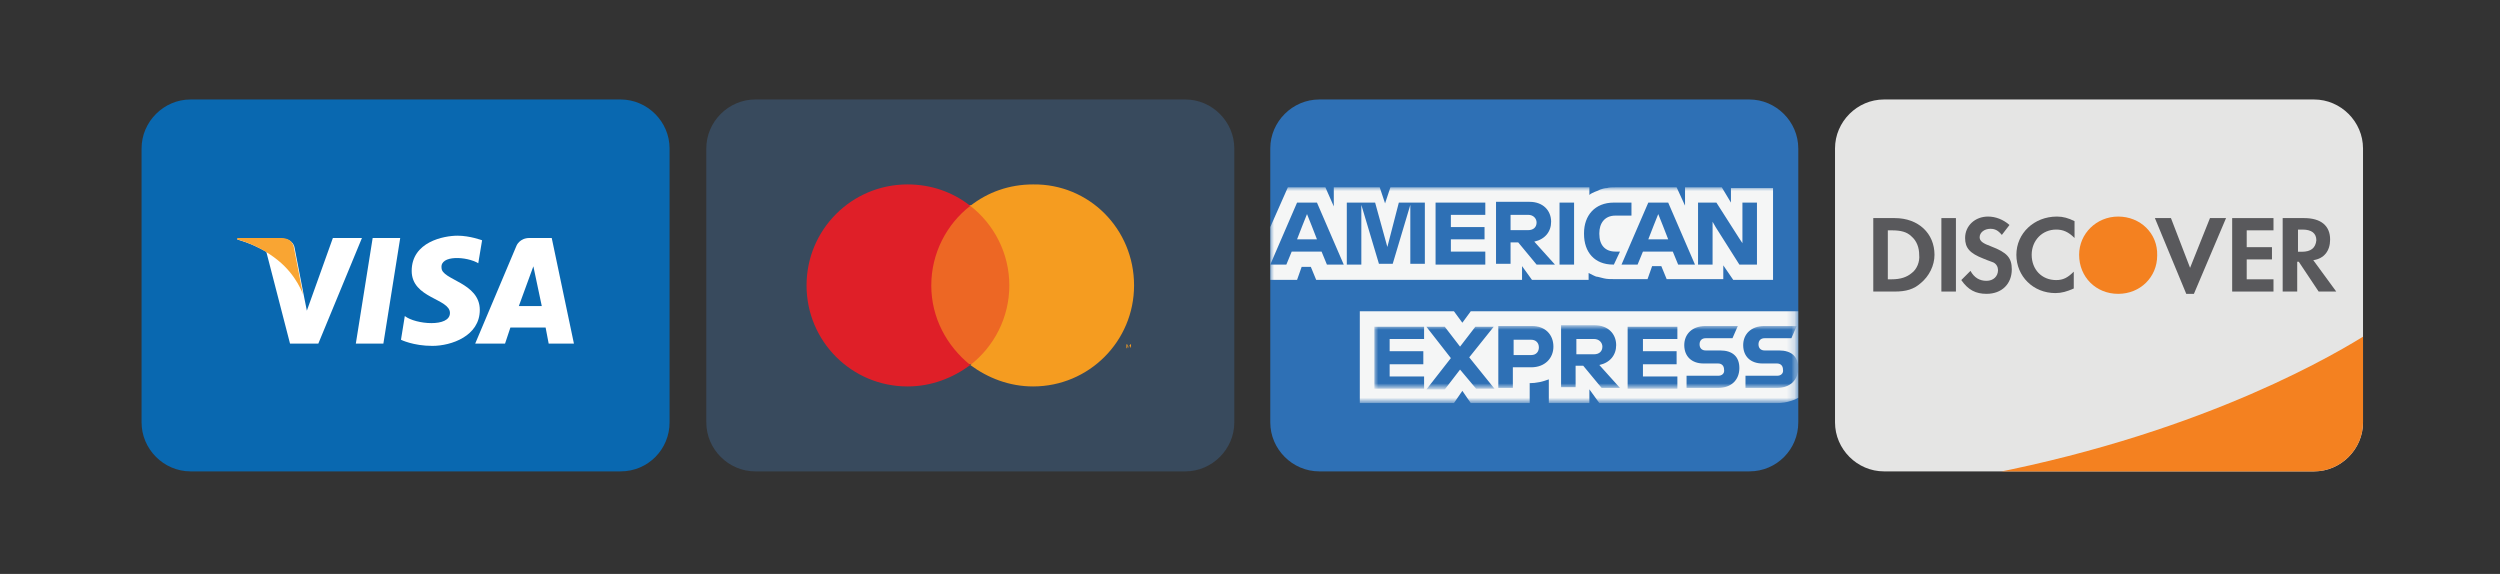 <svg version="1.0" id="Layer_1" xmlns="http://www.w3.org/2000/svg" xmlns:xlink="http://www.w3.org/1999/xlink" x="0px" y="0px"
	 viewBox="0 0 326.7 75" style="enable-background:new 0 0 326.7 75;" xml:space="preserve">
<rect x="0" y="0" width="326.7" height="75" fill="#333333" stroke="none"/>
<g>
	<g>
		<path id="XMLID_47_" style="fill:#0968B0;" d="M81.1,61.6H24.9c-3.5,0-6.4-2.9-6.4-6.4V19.4c0-3.5,2.9-6.4,6.4-6.4h56.2
			c3.5,0,6.4,2.9,6.4,6.4v35.8C87.5,58.7,84.7,61.6,81.1,61.6z"/>
		<g id="XMLID_7_">
			<g id="XMLID_9_">
				<polygon id="XMLID_19_" style="fill:#FFFFFF;" points="50.1,44.9 46.5,44.9 48.7,31.1 52.3,31.1 				"/>
				<path id="XMLID_18_" style="fill:#FFFFFF;" d="M43.5,31.1l-3.4,9.5l-0.4-2l0,0l-1.2-6.2c0,0-0.1-1.2-1.7-1.2h-5.7L31,31.3
					c0,0,1.7,0.4,3.8,1.6l3.1,12h3.7l5.7-13.8H43.5z"/>
				<path id="XMLID_11_" style="fill:#FFFFFF;" d="M71.7,44.9H75l-2.9-13.8h-2.9c-1.3,0-1.7,1-1.7,1l-5.4,12.8H66l0.7-2.1h4.6
					L71.7,44.9z M67.8,40l1.9-5.2l1.1,5.2H67.8z"/>
				<path id="XMLID_10_" style="fill:#FFFFFF;" d="M62.5,34.4l0.5-3c0,0-1.6-0.6-3.2-0.6c-1.8,0-6,0.8-6,4.6c0,3.6,5,3.6,5,5.5
					c0,1.9-4.5,1.5-5.9,0.4l-0.5,3.1c0,0,1.6,0.8,4.1,0.8c2.5,0,6.2-1.3,6.2-4.7c0-3.6-5-3.9-5-5.5C57.5,33.3,61,33.5,62.5,34.4z"/>
			</g>
			<path id="XMLID_8_" style="fill:#F9A533;" d="M39.6,38.5l-1.2-6.2c0,0-0.1-1.2-1.7-1.2h-5.7L31,31.3c0,0,2.7,0.6,5.3,2.7
				C38.8,36,39.6,38.5,39.6,38.5z"/>
		</g>
	</g>
	<g>
		<path id="XMLID_46_" style="fill:#384A5D;" d="M154.9,61.6H98.7c-3.5,0-6.4-2.9-6.4-6.4V19.4c0-3.5,2.9-6.4,6.4-6.4h56.2
			c3.5,0,6.4,2.9,6.4,6.4v35.8C161.3,58.7,158.4,61.6,154.9,61.6z"/>
		<g id="XMLID_3_">
			<rect id="XMLID_41_" x="121" y="26.8" style="fill:#ED6724;" width="11.6" height="20.8"/>
			<path id="XMLID_40_" style="fill:#DF1F28;" d="M121.7,37.3c0-4.2,2-8,5.1-10.4c-2.3-1.8-5.1-2.8-8.2-2.8
				c-7.3,0-13.2,5.9-13.2,13.2c0,7.3,5.9,13.2,13.2,13.2c3.1,0,5.9-1.1,8.2-2.8C123.7,45.2,121.7,41.5,121.7,37.3"/>
			<path id="XMLID_20_" style="fill:#F59C20;" d="M148.2,37.3c0,7.3-5.9,13.2-13.2,13.2c-3.1,0-5.9-1.1-8.2-2.8
				c3.1-2.4,5.1-6.2,5.1-10.4s-2-8-5.1-10.4c2.3-1.8,5.1-2.8,8.2-2.8C142.3,24,148.2,29.9,148.2,37.3 M146.9,45.5V45h0.2V45h-0.4V45
				h0.2L146.9,45.5L146.9,45.5z M147.8,45.5V45h-0.1l-0.2,0.4l-0.2-0.4h-0.1v0.5h0.1v-0.4l0.1,0.3h0.1l0.1-0.3L147.8,45.5
				L147.8,45.5z"/>
		</g>
	</g>
	<g>
		<path id="XMLID_45_" style="fill:#2E70B5;" d="M228.6,61.6h-56.2c-3.5,0-6.4-2.9-6.4-6.4V19.4c0-3.5,2.9-6.4,6.4-6.4h56.2
			c3.5,0,6.4,2.9,6.4,6.4v35.8C235,58.7,232.2,61.6,228.6,61.6z"/>
		<g id="XMLID_63_">
			<g id="XMLID_64_" transform="translate(0 16.675)">
				<defs>
					<filter id="Adobe_OpacityMaskFilter" filterUnits="userSpaceOnUse" x="166" y="7.8" width="68.9" height="28.2">
						<feColorMatrix  type="matrix" values="1 0 0 0 0  0 1 0 0 0  0 0 1 0 0  0 0 0 1 0"/>
					</filter>
				</defs>
				<mask maskUnits="userSpaceOnUse" x="166" y="7.8" width="68.9" height="28.2" id="bluebox-55x54-b_2_">
					<g id="XMLID_100_" style="filter:url(#Adobe_OpacityMaskFilter);">
						<polygon id="bluebox-55x54-a_2_" style="fill:#FFFFFF;" points="166,7.8 166,36 235,36 235,7.8 						"/>
					</g>
				</mask>
				<path id="XMLID_90_" style="mask:url(#bluebox-55x54-b_2_);fill:#F5F6F6;" d="M226.5,19.9h5.2v-12h-5.5v1.9L225,7.8h-4.8v2.4
					l-1.1-2.4h-8c-0.4,0-0.8,0-1.1,0.1c-0.3,0-0.6,0.1-0.9,0.2c-0.2,0.1-0.4,0.2-0.7,0.3c-0.2,0.1-0.5,0.2-0.7,0.4V8.3V7.8h-26
					L181,9.9l-0.7-2.1h-6v2.5l-1.1-2.5h-4.9L166,13v5.8v1.1h3.5l0.6-1.7h1.2l0.7,1.7h26.9v-1.8l1.3,1.8h7.4v-0.4V19
					c0.2,0.1,0.4,0.2,0.6,0.3c0.2,0.1,0.4,0.2,0.6,0.2c0.3,0.1,0.5,0.1,0.8,0.2c0.4,0.1,0.9,0.1,1.3,0.1h4.4l0.6-1.7h1.2l0.7,1.7
					h7.4v-1.8L226.5,19.9z M235,35.3V24h-0.6h-42.2l-1.1,1.5L190,24h-12.3v12H190l1.1-1.6l1.1,1.6h7.7v-2.6h-0.1
					c1,0,1.8-0.2,2.6-0.5V36h5.3v-1.8L209,36h23.2c0.7,0,1.3-0.1,1.9-0.3C234.4,35.6,234.7,35.5,235,35.3z"/>
				<g id="XMLID_77_" transform="translate(10.3 14.223)">
					<defs>
						<filter id="Adobe_OpacityMaskFilter_1_" filterUnits="userSpaceOnUse" x="169.3" y="11.7" width="55.4" height="8.1">
							<feColorMatrix  type="matrix" values="1 0 0 0 0  0 1 0 0 0  0 0 1 0 0  0 0 0 1 0"/>
						</filter>
					</defs>
					<mask maskUnits="userSpaceOnUse" x="169.3" y="11.7" width="55.4" height="8.1" id="bluebox-55x54-d_2_">
						<g id="XMLID_58_" style="filter:url(#Adobe_OpacityMaskFilter_1_);">
							<polygon id="bluebox-55x54-c_2_" style="fill:#FFFFFF;" points="224.7,19.9 224.7,11.7 169.3,11.7 169.3,19.9 							"/>
						</g>
					</mask>
					<path id="XMLID_78_" style="mask:url(#bluebox-55x54-d_2_);fill:#2E70B5;" d="M222,18.2h-4.2v1.6h4.1c1.8,0,2.8-1.1,2.8-2.6
						c0-1.5-0.9-2.3-2.5-2.3h-1.9c-0.5,0-0.8-0.3-0.8-0.8c0-0.5,0.3-0.8,0.8-0.8h3.5l0.7-1.6h-4.2c-1.8,0-2.8,1.1-2.8,2.5
						c0,1.5,1,2.4,2.5,2.4h1.9c0.5,0,0.8,0.3,0.8,0.8C222.8,17.9,222.4,18.2,222,18.2z M214.3,18.2h-4.2v1.6h4.1
						c1.8,0,2.8-1.1,2.8-2.6c0-1.5-0.9-2.3-2.5-2.3h-1.9c-0.5,0-0.8-0.3-0.8-0.8c0-0.5,0.3-0.8,0.8-0.8h3.5l0.7-1.6h-4.2
						c-1.8,0-2.8,1.1-2.8,2.5c0,1.5,1,2.4,2.5,2.4h1.9c0.5,0,0.8,0.3,0.8,0.8C215.1,17.9,214.7,18.2,214.3,18.2z M208.9,13.4v-1.6
						h-6.5v8.1h6.5v-1.6h-4.5v-1.6h4.4V15h-4.4v-1.6H208.9z M198,13.4c0.7,0,1.1,0.5,1.1,1c0,0.6-0.4,1-1.1,1h-2.3v-2H198z
						 M195.7,16.9h0.9l2.4,2.9h2.4l-2.7-3c1.4-0.3,2.2-1.3,2.2-2.6c0-1.5-1.1-2.6-2.8-2.6h-4.4v8.1h1.9V16.9z M190.8,14.5
						c0,0.5-0.3,1-1,1h-2.3v-2h2.3C190.4,13.5,190.8,13.9,190.8,14.5z M185.5,11.7v8.1h1.9v-2.7h2.4c1.8,0,2.9-1.2,2.9-2.7
						c0-1.6-1.1-2.7-2.8-2.7H185.5z M182.6,19.9h2.4l-3.3-4.1l3.2-4h-2.4l-2,2.6l-2-2.6h-2.4l3.2,4.1l-3.2,4.1h2.4l2-2.6L182.6,19.9
						z M175.8,13.4v-1.6h-6.5v8.1h6.5v-1.6h-4.5v-1.6h4.4V15h-4.4v-1.6H175.8z"/>
				</g>
				<path id="XMLID_65_" style="fill:#2E70B5;" d="M223.8,13l0-0.7l0.4,0.7l3.1,4.9h2.3V9.8h-1.9v4.7l0,0.6l-0.4-0.6l-3-4.7h-2.4
					v8.1h1.9V13z M216.1,12.8l0.6-1.5l0.6,1.5l0.7,1.8h-2.6L216.1,12.8z M219.3,17.9h2.2L218,9.8h-2.6l-3.5,8.1h2.1l0.7-1.7h3.9
					L219.3,17.9z M210.8,17.9h0.1l0.8-1.7h-0.6c-1.3,0-2.1-0.8-2.1-2.3v-0.1c0-1.3,0.7-2.3,2.1-2.3h2.1V9.8h-2.3
					c-2.5,0-3.9,1.7-3.9,4v0.1C207,16.3,208.4,17.9,210.8,17.9z M203.8,17.9h1.9v-3.6V9.8h-1.9v4.5V17.9z M199.7,11.4
					c0.7,0,1.1,0.5,1.1,1c0,0.6-0.4,1-1.1,1h-2.3v-2H199.7z M197.5,15h0.9l2.4,2.9h2.4l-2.7-3c1.4-0.3,2.2-1.3,2.2-2.6
					c0-1.5-1.1-2.6-2.8-2.6h-4.4v8.1h1.9V15z M194.1,11.4V9.8h-6.5v8.1h6.5v-1.7h-4.5v-1.6h4.4V13h-4.4v-1.6H194.1z M177.9,12.3
					l0-2.2l2.3,7.7h1.8l2.3-7.7l0,2.1v5.6h1.9V9.8h-3.4l-1.5,5.8l-1.6-5.8H176v8.1h1.9V12.3z M170.2,12.8l0.6-1.5l0.6,1.5l0.7,1.8
					h-2.6L170.2,12.8z M173.4,17.9h2.2l-3.5-8.1h-2.6l-3.5,8.1h2.1l0.7-1.7h3.9L173.4,17.9z"/>
			</g>
		</g>
	</g>
	<g>
		<path id="XMLID_52_" style="fill:#E5E5E4;" d="M302.4,61.6h-56.2c-3.5,0-6.4-2.9-6.4-6.4V19.4c0-3.5,2.9-6.4,6.4-6.4h56.2
			c3.5,0,6.4,2.9,6.4,6.4v35.8C308.8,58.7,305.9,61.6,302.4,61.6z"/>
		<g>
			<defs>
				<path id="XMLID_51_" d="M302.4,61.6h-56.2c-3.5,0-6.4-2.9-6.4-6.4V19.4c0-3.5,2.9-6.4,6.4-6.4h56.2c3.5,0,6.4,2.9,6.4,6.4v35.8
					C308.8,58.7,305.9,61.6,302.4,61.6z"/>
			</defs>
			<clipPath id="XMLID_2_">
				<use xlink:href="#XMLID_51_"  style="overflow:visible;"/>
			</clipPath>
			<path style="clip-path:url(#XMLID_2_);fill:#F48120;" d="M309.6,43.5c-3.8,2.4-20.9,12.8-49.5,18.4h45c2.5,0,4.5-2,4.5-4.5V43.5z
				"/>
		</g>
		<g id="discover_8_">
			<g>
				<path style="fill:#F48120;" d="M276.8,28.3c-2.8,0-5.1,2.2-5.1,5c0,2.9,2.2,5.1,5.1,5.1c2.9,0,5.1-2.2,5.1-5
					C282,30.5,279.7,28.3,276.8,28.3z"/>
				<path style="fill:#59595C;" d="M247.6,28.5h-2.8v9.6h2.8c1.5,0,2.5-0.3,3.4-1.1c1.1-0.9,1.8-2.3,1.8-3.7
					C252.8,30.5,250.7,28.5,247.6,28.5z M249.8,35.7c-0.6,0.5-1.4,0.8-2.6,0.8h-0.5v-6.4h0.5c1.2,0,2,0.2,2.6,0.8
					c0.7,0.6,1,1.5,1,2.4C250.9,34.2,250.5,35.2,249.8,35.7z"/>
				<rect x="253.7" y="28.5" style="fill:#59595C;" width="1.9" height="9.6"/>
				<path style="fill:#59595C;" d="M260.2,32.2c-1.1-0.4-1.5-0.7-1.5-1.2c0-0.6,0.6-1.1,1.4-1.1c0.6,0,1,0.2,1.5,0.8l1-1.3
					c-0.8-0.7-1.8-1.1-2.8-1.1c-1.7,0-3,1.2-3,2.8c0,1.3,0.6,2,2.4,2.7c0.7,0.3,1.1,0.4,1.3,0.5c0.4,0.2,0.6,0.6,0.6,1
					c0,0.8-0.6,1.4-1.5,1.4c-0.9,0-1.6-0.4-2.1-1.3l-1.2,1.2c0.9,1.3,1.9,1.8,3.3,1.8c2,0,3.3-1.3,3.3-3.2
					C262.9,33.7,262.3,33,260.2,32.2z"/>
				<path style="fill:#59595C;" d="M263.5,33.3c0,2.8,2.2,5,5.1,5c0.8,0,1.5-0.2,2.4-0.6v-2.2c-0.8,0.8-1.4,1.1-2.3,1.1
					c-1.9,0-3.2-1.4-3.2-3.3c0-1.9,1.4-3.3,3.2-3.3c0.9,0,1.6,0.3,2.4,1.1v-2.2c-0.8-0.4-1.5-0.6-2.3-0.6
					C265.8,28.3,263.5,30.5,263.5,33.3z"/>
				<polygon style="fill:#59595C;" points="286.2,35 283.7,28.5 281.6,28.5 285.7,38.4 286.7,38.4 290.9,28.5 288.8,28.5 				"/>
				<polygon style="fill:#59595C;" points="291.7,38.1 297.1,38.1 297.1,36.5 293.6,36.5 293.6,33.9 296.9,33.9 296.9,32.3
					293.6,32.3 293.6,30.1 297.1,30.1 297.1,28.5 291.7,28.5 				"/>
				<path style="fill:#59595C;" d="M304.5,31.3c0-1.8-1.2-2.8-3.4-2.8h-2.8v9.6h1.9v-3.9h0.2l2.6,3.9h2.3l-3-4.1
					C303.7,33.8,304.5,32.8,304.5,31.3z M300.8,32.9h-0.5V30h0.6c1.2,0,1.8,0.5,1.8,1.4C302.6,32.4,302,32.9,300.8,32.9z"/>
			</g>
		</g>
	</g>
</g>
</svg>
